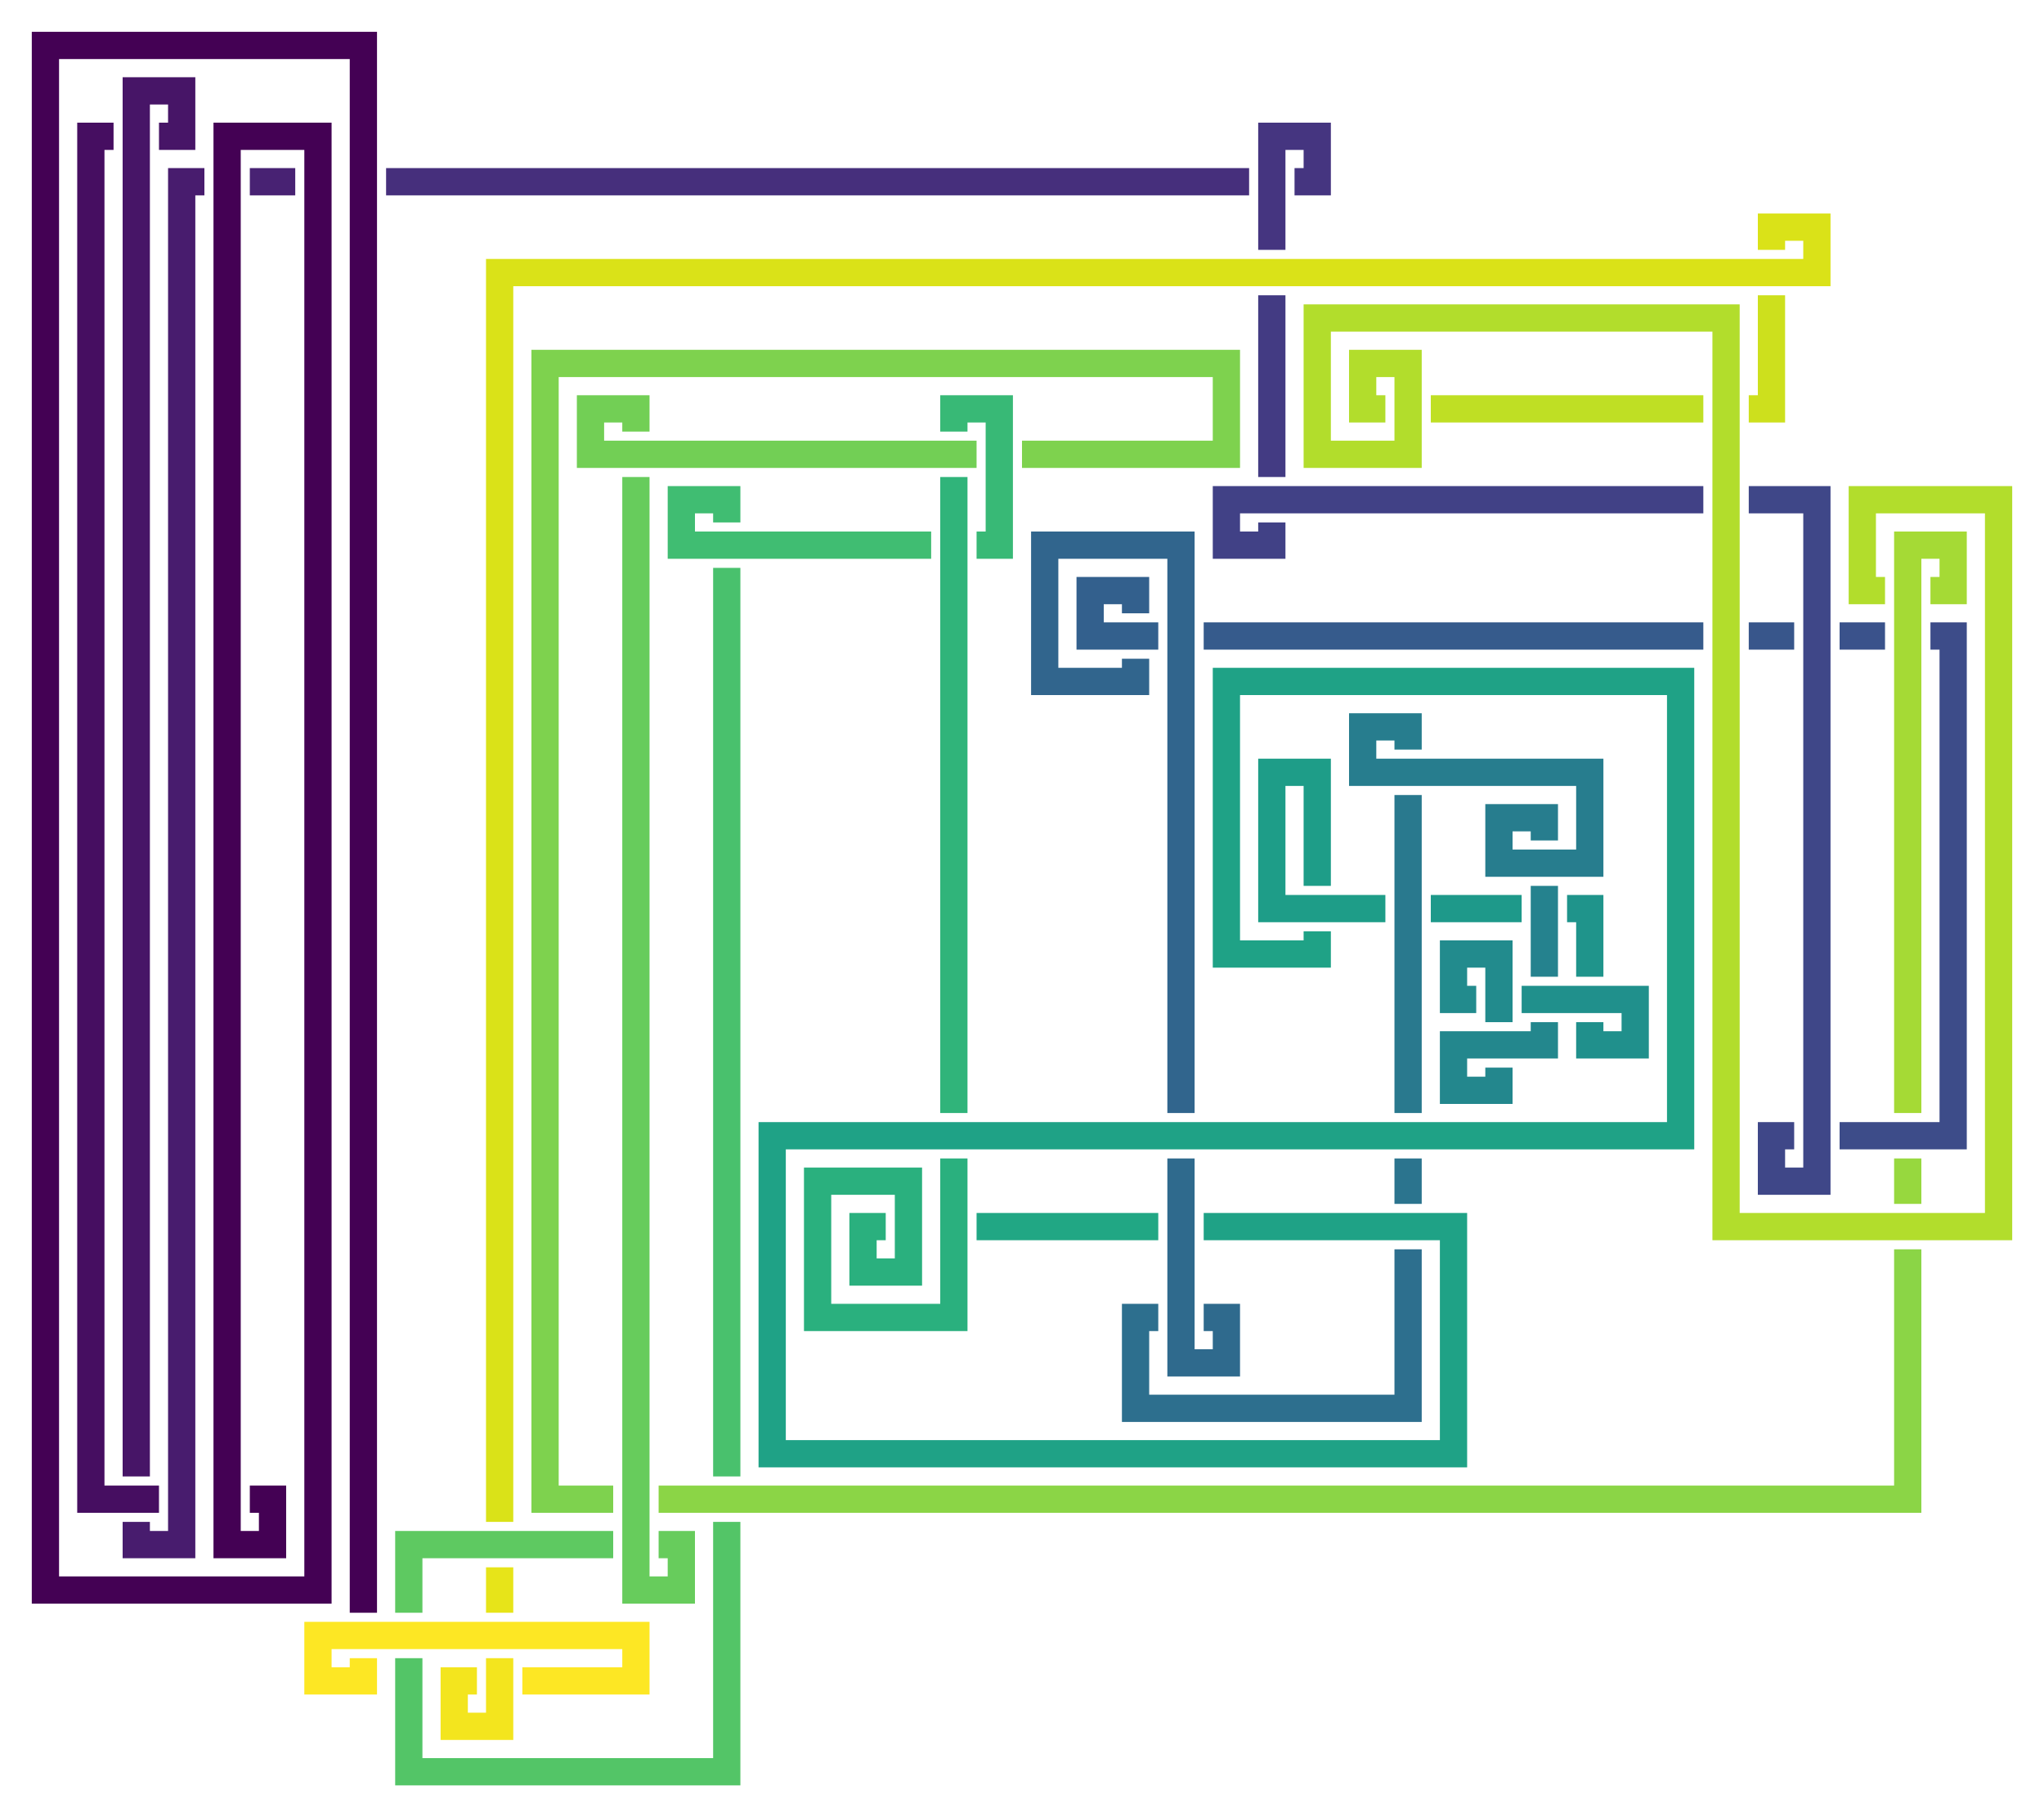 <?xml version="1.0" encoding="utf-8" ?>
<svg baseProfile="full" height="240.0" version="1.1" width="270.0" xmlns="http://www.w3.org/2000/svg" xmlns:ev="http://www.w3.org/2001/xml-events" xmlns:xlink="http://www.w3.org/1999/xlink"><defs /><polyline fill="none" points="48.0,213.0 48.0,6.0 6.0,6.0 6.0,210.0 42.0,210.0 42.0,18.0 30.0,18.0 30.0,204.0 36.0,204.0 36.0,198.0 33.0,198.0" stroke="rgb(68,1,84)" stroke-width="3.6" /><polyline fill="none" points="27.0,198.0 27.0,198.0" stroke="rgb(69,6,90)" stroke-width="3.6" /><polyline fill="none" points="21.0,198.0 12.0,198.0 12.0,18.0 15.0,18.0" stroke="rgb(70,14,97)" stroke-width="3.6" /><polyline fill="none" points="21.0,18.0 24.0,18.0 24.0,12.0 18.0,12.0 18.0,195.0" stroke="rgb(71,21,103)" stroke-width="3.6" /><polyline fill="none" points="18.0,201.0 18.0,204.0 24.0,204.0 24.0,24.0 27.0,24.0" stroke="rgb(72,28,110)" stroke-width="3.6" /><polyline fill="none" points="33.0,24.0 39.0,24.0" stroke="rgb(72,34,115)" stroke-width="3.6" /><polyline fill="none" points="45.0,24.0 45.0,24.0" stroke="rgb(71,40,120)" stroke-width="3.6" /><polyline fill="none" points="51.0,24.0 165.0,24.0" stroke="rgb(70,47,124)" stroke-width="3.6" /><polyline fill="none" points="171.0,24.0 174.0,24.0 174.0,18.0 168.0,18.0 168.0,33.0" stroke="rgb(69,53,128)" stroke-width="3.6" /><polyline fill="none" points="168.0,39.0 168.0,63.0" stroke="rgb(67,59,131)" stroke-width="3.6" /><polyline fill="none" points="168.0,69.0 168.0,72.0 162.0,72.0 162.0,66.0 225.0,66.0" stroke="rgb(65,65,134)" stroke-width="3.6" /><polyline fill="none" points="231.0,66.0 240.0,66.0 240.0,156.0 234.0,156.0 234.0,150.0 237.0,150.0" stroke="rgb(63,71,136)" stroke-width="3.6" /><polyline fill="none" points="243.0,150.0 258.0,150.0 258.0,84.0 255.0,84.0" stroke="rgb(61,76,137)" stroke-width="3.6" /><polyline fill="none" points="249.0,84.0 243.0,84.0" stroke="rgb(58,82,139)" stroke-width="3.6" /><polyline fill="none" points="237.0,84.0 231.0,84.0" stroke="rgb(56,86,139)" stroke-width="3.6" /><polyline fill="none" points="225.0,84.0 159.0,84.0" stroke="rgb(54,91,140)" stroke-width="3.6" /><polyline fill="none" points="153.0,84.0 144.0,84.0 144.0,78.0 150.0,78.0 150.0,81.0" stroke="rgb(51,96,141)" stroke-width="3.6" /><polyline fill="none" points="150.0,87.0 150.0,90.0 138.0,90.0 138.0,72.0 156.0,72.0 156.0,147.0" stroke="rgb(49,101,141)" stroke-width="3.6" /><polyline fill="none" points="156.0,153.0 156.0,180.0 162.0,180.0 162.0,174.0 159.0,174.0" stroke="rgb(47,106,141)" stroke-width="3.6" /><polyline fill="none" points="153.0,174.0 150.0,174.0 150.0,186.0 186.0,186.0 186.0,165.0" stroke="rgb(45,111,142)" stroke-width="3.6" /><polyline fill="none" points="186.0,159.0 186.0,153.0" stroke="rgb(43,116,142)" stroke-width="3.6" /><polyline fill="none" points="186.0,147.0 186.0,105.0" stroke="rgb(41,121,142)" stroke-width="3.6" /><polyline fill="none" points="186.0,99.0 186.0,96.0 180.0,96.0 180.0,102.0 210.0,102.0 210.0,114.0 198.0,114.0 198.0,108.0 204.0,108.0 204.0,111.0" stroke="rgb(39,125,142)" stroke-width="3.6" /><polyline fill="none" points="204.0,117.0 204.0,129.0" stroke="rgb(37,130,142)" stroke-width="3.6" /><polyline fill="none" points="204.0,135.0 204.0,138.0 192.0,138.0 192.0,144.0 198.0,144.0 198.0,141.0" stroke="rgb(35,135,141)" stroke-width="3.6" /><polyline fill="none" points="198.0,135.0 198.0,126.0 192.0,126.0 192.0,132.0 195.0,132.0" stroke="rgb(34,139,141)" stroke-width="3.6" /><polyline fill="none" points="201.0,132.0 216.0,132.0 216.0,138.0 210.0,138.0 210.0,135.0" stroke="rgb(32,144,140)" stroke-width="3.6" /><polyline fill="none" points="210.0,129.0 210.0,120.0 207.0,120.0" stroke="rgb(31,148,139)" stroke-width="3.6" /><polyline fill="none" points="201.0,120.0 189.0,120.0" stroke="rgb(30,153,138)" stroke-width="3.6" /><polyline fill="none" points="183.0,120.0 168.0,120.0 168.0,102.0 174.0,102.0 174.0,117.0" stroke="rgb(30,157,136)" stroke-width="3.6" /><polyline fill="none" points="174.0,123.0 174.0,126.0 162.0,126.0 162.0,90.0 222.0,90.0 222.0,150.0 102.0,150.0 102.0,192.0 192.0,192.0 192.0,162.0 159.0,162.0" stroke="rgb(31,162,134)" stroke-width="3.6" /><polyline fill="none" points="153.0,162.0 129.0,162.0" stroke="rgb(33,167,132)" stroke-width="3.6" /><polyline fill="none" points="123.0,162.0 123.0,162.0" stroke="rgb(37,171,129)" stroke-width="3.6" /><polyline fill="none" points="117.0,162.0 114.0,162.0 114.0,168.0 120.0,168.0 120.0,156.0 108.0,156.0 108.0,174.0 126.0,174.0 126.0,153.0" stroke="rgb(42,176,126)" stroke-width="3.6" /><polyline fill="none" points="126.0,147.0 126.0,63.0" stroke="rgb(48,180,122)" stroke-width="3.6" /><polyline fill="none" points="126.0,57.0 126.0,54.0 132.0,54.0 132.0,72.0 129.0,72.0" stroke="rgb(56,185,118)" stroke-width="3.6" /><polyline fill="none" points="123.0,72.0 90.0,72.0 90.0,66.0 96.0,66.0 96.0,69.0" stroke="rgb(64,189,114)" stroke-width="3.6" /><polyline fill="none" points="96.0,75.0 96.0,195.0" stroke="rgb(73,193,109)" stroke-width="3.6" /><polyline fill="none" points="96.0,201.0 96.0,234.0 54.0,234.0 54.0,219.0" stroke="rgb(83,197,103)" stroke-width="3.6" /><polyline fill="none" points="54.0,213.0 54.0,204.0 81.0,204.0" stroke="rgb(94,201,97)" stroke-width="3.6" /><polyline fill="none" points="87.0,204.0 90.0,204.0 90.0,210.0 84.0,210.0 84.0,63.0" stroke="rgb(103,204,92)" stroke-width="3.6" /><polyline fill="none" points="84.0,57.0 84.0,54.0 78.0,54.0 78.0,60.0 129.0,60.0" stroke="rgb(114,207,85)" stroke-width="3.6" /><polyline fill="none" points="135.0,60.0 162.0,60.0 162.0,48.0 72.0,48.0 72.0,198.0 81.0,198.0" stroke="rgb(126,210,78)" stroke-width="3.6" /><polyline fill="none" points="87.0,198.0 252.0,198.0 252.0,165.0" stroke="rgb(139,213,70)" stroke-width="3.6" /><polyline fill="none" points="252.0,159.0 252.0,153.0" stroke="rgb(151,216,62)" stroke-width="3.6" /><polyline fill="none" points="252.0,147.0 252.0,72.0 258.0,72.0 258.0,78.0 255.0,78.0" stroke="rgb(165,218,53)" stroke-width="3.6" /><polyline fill="none" points="249.0,78.0 246.0,78.0 246.0,66.0 264.0,66.0 264.0,162.0 228.0,162.0 228.0,42.0 174.0,42.0 174.0,60.0 186.0,60.0 186.0,48.0 180.0,48.0 180.0,54.0 183.0,54.0" stroke="rgb(178,221,44)" stroke-width="3.6" /><polyline fill="none" points="189.0,54.0 225.0,54.0" stroke="rgb(191,223,36)" stroke-width="3.6" /><polyline fill="none" points="231.0,54.0 234.0,54.0 234.0,39.0" stroke="rgb(205,224,29)" stroke-width="3.6" /><polyline fill="none" points="234.0,33.0 234.0,30.0 240.0,30.0 240.0,36.0 66.0,36.0 66.0,201.0" stroke="rgb(218,226,24)" stroke-width="3.6" /><polyline fill="none" points="66.0,207.0 66.0,213.0" stroke="rgb(231,228,25)" stroke-width="3.6" /><polyline fill="none" points="66.0,219.0 66.0,228.0 60.0,228.0 60.0,222.0 63.0,222.0" stroke="rgb(243,229,30)" stroke-width="3.6" /><polyline fill="none" points="69.0,222.0 84.0,222.0 84.0,216.0 42.0,216.0 42.0,222.0 48.0,222.0 48.0,219.0" stroke="rgb(253,231,36)" stroke-width="3.6" /></svg>